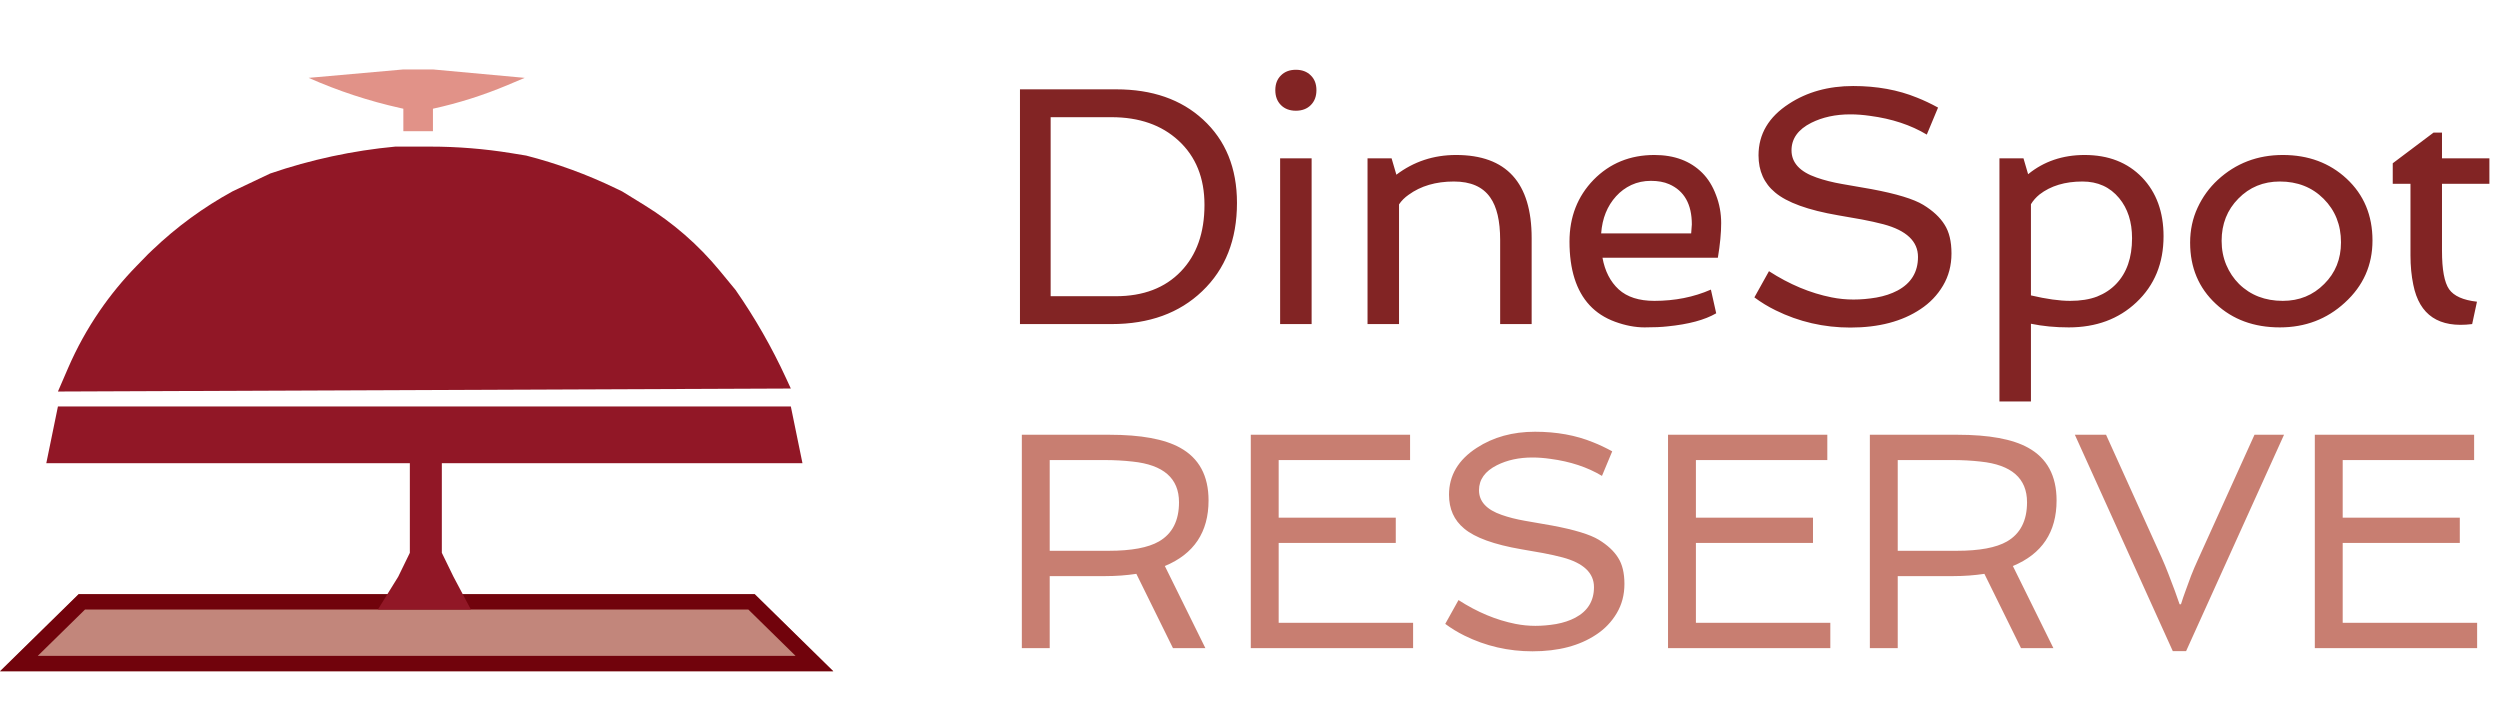 <svg width="162" height="47" viewBox="0 0 162 47" fill="none" xmlns="http://www.w3.org/2000/svg">
<g filter="url(#filter0_d_203_399)">
<path d="M5.099 37.5H48.903L54 42.5H0L5.099 37.5Z" fill="#C2867B"/>
<path d="M1.224 42L5.303 38H48.699L52.776 42H1.224Z" stroke="#71030C"/>
</g>
<path d="M4.416 23.84L3.754 25.371L51.246 25.177L50.932 24.497C50.013 22.503 48.919 20.593 47.665 18.79L46.634 17.538C45.941 16.697 45.179 15.915 44.356 15.2C43.548 14.498 42.684 13.863 41.773 13.302L40.315 12.403L39.914 12.21C38.05 11.309 36.101 10.595 34.096 10.081L33.12 9.922C31.386 9.641 29.633 9.5 27.877 9.5H25.615C22.861 9.757 20.129 10.346 17.512 11.242L15.062 12.403C13.185 13.431 11.45 14.699 9.902 16.176L9.596 16.468L8.824 17.261C7.958 18.15 7.17 19.111 6.467 20.134C5.665 21.3 4.979 22.541 4.416 23.84Z" fill="#911726"/>
<path d="M3.754 26.339L3 30.016H26.558V35.823L25.804 37.371L24.485 39.5H30.515L29.385 37.371L28.631 35.823V30.016H52L51.246 26.339H3.754Z" fill="#911726"/>
<path d="M26.137 7.045V8.5H28.055V7.045C29.713 6.683 31.335 6.168 32.9 5.509L34 5.045L28.055 4.5H26.137L20 5.045C21.913 5.892 23.905 6.548 25.947 7.003L26.137 7.045Z" fill="#E19288"/>
<path d="M66.094 5.789H72.336C74.663 5.789 76.536 6.441 77.954 7.744C79.422 9.09 80.156 10.892 80.156 13.148C80.156 15.532 79.404 17.441 77.9 18.873C76.418 20.291 74.463 21 72.035 21H66.094V5.789ZM72.303 19.195C74.087 19.195 75.494 18.658 76.525 17.584C77.542 16.524 78.05 15.088 78.05 13.276C78.05 11.529 77.488 10.14 76.364 9.108C75.268 8.099 73.822 7.594 72.024 7.594H68.082V19.195H72.303ZM85.305 5.843C85.305 6.244 85.183 6.566 84.939 6.81C84.696 7.053 84.374 7.175 83.972 7.175C83.571 7.175 83.249 7.053 83.006 6.81C82.762 6.566 82.64 6.244 82.64 5.843C82.64 5.442 82.762 5.123 83.006 4.887C83.249 4.643 83.571 4.521 83.972 4.521C84.374 4.521 84.696 4.643 84.939 4.887C85.183 5.123 85.305 5.442 85.305 5.843ZM82.952 10.258H84.993V21H82.952V10.258ZM90.485 11.321C91.61 10.469 92.899 10.043 94.352 10.043C97.618 10.043 99.251 11.837 99.251 15.425V21H97.21V15.554C97.21 14.315 96.995 13.395 96.565 12.793C96.085 12.105 95.301 11.762 94.213 11.762C93.046 11.762 92.068 12.048 91.28 12.621C91.022 12.8 90.815 13.008 90.657 13.244V21H88.616V10.258H90.174L90.485 11.321ZM110.308 11.203C110.687 11.583 110.984 12.062 111.199 12.643C111.421 13.216 111.532 13.821 111.532 14.458C111.532 15.095 111.461 15.844 111.317 16.703H103.841C103.998 17.57 104.349 18.254 104.894 18.755C105.438 19.249 106.208 19.496 107.203 19.496C108.535 19.496 109.756 19.253 110.866 18.766L111.21 20.302C110.472 20.731 109.42 21.014 108.052 21.15C107.672 21.193 107.178 21.215 106.569 21.215C105.961 21.215 105.323 21.093 104.657 20.85C103.991 20.606 103.44 20.248 103.003 19.775C102.136 18.837 101.703 17.462 101.703 15.65C101.703 14.06 102.222 12.729 103.261 11.654C104.313 10.58 105.628 10.043 107.203 10.043C108.499 10.043 109.534 10.43 110.308 11.203ZM109.588 15.124L109.631 14.544C109.631 13.233 109.14 12.363 108.159 11.934C107.83 11.79 107.436 11.719 106.977 11.719C106.519 11.719 106.097 11.808 105.71 11.987C105.33 12.166 105.001 12.41 104.722 12.718C104.149 13.348 103.826 14.15 103.755 15.124H109.588ZM114.629 17.573C115.961 18.433 117.314 18.998 118.689 19.27C119.155 19.364 119.628 19.41 120.107 19.41C120.587 19.41 121.081 19.367 121.59 19.281C122.106 19.188 122.56 19.038 122.954 18.83C123.842 18.357 124.286 17.631 124.286 16.649C124.286 15.64 123.541 14.934 122.052 14.533C121.615 14.419 121.149 14.315 120.655 14.222L119.119 13.953C117.164 13.617 115.8 13.122 115.026 12.471C114.31 11.876 113.952 11.074 113.952 10.065C113.952 8.689 114.611 7.576 115.929 6.724C117.103 5.957 118.489 5.574 120.086 5.574C121.619 5.574 122.997 5.825 124.222 6.326C124.659 6.498 125.113 6.713 125.586 6.971L124.856 8.722C123.817 8.099 122.592 7.694 121.182 7.508C120.738 7.443 120.308 7.411 119.893 7.411C118.94 7.411 118.099 7.594 117.368 7.959C116.516 8.389 116.09 8.983 116.09 9.742C116.09 10.544 116.631 11.132 117.712 11.504C118.199 11.676 118.75 11.815 119.366 11.923L121.278 12.256C122.89 12.557 124.007 12.897 124.63 13.276C125.253 13.656 125.711 14.082 126.005 14.555C126.306 15.02 126.456 15.643 126.456 16.424C126.456 17.197 126.273 17.892 125.908 18.508C125.543 19.124 125.056 19.632 124.447 20.033C123.259 20.828 121.744 21.226 119.903 21.226C118.185 21.226 116.57 20.853 115.059 20.108C114.564 19.865 114.106 19.586 113.684 19.27L114.629 17.573ZM134.054 21.215C133.18 21.215 132.364 21.136 131.605 20.979V26.017H129.564V10.258H131.121L131.422 11.289C132.439 10.458 133.66 10.043 135.085 10.043C136.632 10.043 137.874 10.53 138.813 11.504C139.736 12.471 140.198 13.738 140.198 15.307C140.198 17.061 139.611 18.49 138.437 19.593C137.291 20.674 135.83 21.215 134.054 21.215ZM131.605 19.142C132.614 19.378 133.459 19.496 134.14 19.496C134.82 19.496 135.404 19.403 135.891 19.217C136.378 19.023 136.79 18.751 137.126 18.4C137.814 17.684 138.157 16.696 138.157 15.435C138.157 14.376 137.878 13.509 137.319 12.836C136.725 12.12 135.934 11.762 134.945 11.762C133.814 11.762 132.887 12.041 132.163 12.6C131.934 12.786 131.748 12.997 131.605 13.233V19.142ZM141.92 15.726C141.92 14.909 142.081 14.154 142.404 13.459C142.726 12.764 143.163 12.163 143.714 11.654C144.881 10.58 146.285 10.043 147.925 10.043C149.579 10.043 150.958 10.555 152.061 11.579C153.178 12.617 153.737 13.953 153.737 15.586C153.737 17.183 153.139 18.526 151.943 19.614C150.782 20.681 149.379 21.215 147.732 21.215C146.056 21.215 144.674 20.706 143.585 19.689C142.475 18.658 141.92 17.337 141.92 15.726ZM143.961 15.607C143.961 16.166 144.061 16.685 144.262 17.165C144.462 17.638 144.738 18.049 145.089 18.4C145.834 19.131 146.779 19.496 147.925 19.496C148.992 19.496 149.887 19.131 150.611 18.4C151.334 17.684 151.696 16.785 151.696 15.704C151.696 14.573 151.32 13.631 150.568 12.879C149.823 12.134 148.877 11.762 147.732 11.762C146.665 11.762 145.769 12.13 145.046 12.868C144.323 13.599 143.961 14.512 143.961 15.607ZM156.199 11.912H155.05V10.58L157.693 8.593H158.241V10.258H161.313V11.912H158.241V16.252C158.241 17.469 158.394 18.3 158.702 18.744C159.01 19.181 159.612 19.45 160.507 19.55L160.196 21C158.047 21.272 156.776 20.424 156.382 18.454C156.26 17.867 156.199 17.233 156.199 16.553V11.912Z" fill="#822424"/>
<path d="M78.314 32.43C78.314 34.48 77.37 35.897 75.482 36.678L78.109 42H76.009L73.636 37.185C72.992 37.283 72.318 37.332 71.615 37.332H68.021V42H66.215V28.172H71.888C73.933 28.172 75.459 28.452 76.468 29.012C77.699 29.689 78.314 30.828 78.314 32.43ZM71.859 35.691C73.317 35.691 74.398 35.49 75.101 35.086C75.967 34.585 76.4 33.738 76.4 32.547C76.4 30.997 75.397 30.119 73.392 29.91C72.813 29.845 72.217 29.812 71.605 29.812H68.021V35.691H71.859ZM81.051 28.172H91.373V29.812H82.858V33.543H90.446V35.184H82.858V40.359H91.569V42H81.051V28.172ZM94.511 38.885C95.722 39.666 96.952 40.18 98.202 40.428C98.626 40.512 99.055 40.555 99.491 40.555C99.928 40.555 100.377 40.516 100.839 40.438C101.308 40.353 101.721 40.216 102.079 40.027C102.887 39.598 103.29 38.937 103.29 38.045C103.29 37.127 102.613 36.486 101.259 36.121C100.862 36.017 100.439 35.922 99.99 35.838L98.593 35.594C96.816 35.288 95.575 34.839 94.872 34.246C94.221 33.706 93.896 32.977 93.896 32.059C93.896 30.809 94.495 29.796 95.693 29.021C96.76 28.325 98.02 27.977 99.472 27.977C100.865 27.977 102.118 28.204 103.232 28.66C103.629 28.816 104.042 29.012 104.472 29.246L103.808 30.838C102.864 30.271 101.751 29.904 100.468 29.734C100.064 29.676 99.674 29.646 99.296 29.646C98.43 29.646 97.665 29.812 97.001 30.145C96.226 30.535 95.839 31.076 95.839 31.766C95.839 32.495 96.331 33.029 97.314 33.367C97.756 33.523 98.258 33.65 98.818 33.748L100.556 34.051C102.021 34.324 103.036 34.633 103.603 34.978C104.169 35.324 104.586 35.711 104.853 36.141C105.126 36.564 105.263 37.13 105.263 37.84C105.263 38.543 105.097 39.175 104.765 39.734C104.433 40.294 103.99 40.757 103.437 41.121C102.356 41.844 100.979 42.205 99.306 42.205C97.743 42.205 96.275 41.867 94.902 41.19C94.452 40.968 94.036 40.714 93.652 40.428L94.511 38.885ZM108.088 28.172H118.41V29.812H109.895V33.543H117.482V35.184H109.895V40.359H118.605V42H108.088V28.172ZM133.266 32.43C133.266 34.48 132.322 35.897 130.434 36.678L133.061 42H130.962L128.589 37.185C127.944 37.283 127.27 37.332 126.567 37.332H122.973V42H121.167V28.172H126.841C128.885 28.172 130.412 28.452 131.421 29.012C132.651 29.689 133.266 30.828 133.266 32.43ZM126.811 35.691C128.27 35.691 129.35 35.49 130.054 35.086C130.919 34.585 131.352 33.738 131.352 32.547C131.352 30.997 130.35 30.119 128.345 29.91C127.765 29.845 127.169 29.812 126.557 29.812H122.973V35.691H126.811ZM134.451 28.172H136.472L140.066 36.111C140.229 36.476 140.379 36.837 140.515 37.195C140.828 37.996 141.069 38.65 141.238 39.158H141.326C141.417 38.865 141.518 38.569 141.629 38.27L141.98 37.312C142.117 36.961 142.27 36.603 142.439 36.238L146.091 28.172H148.005L141.658 42.195H140.798L134.451 28.172ZM150 28.172H160.323V29.812H151.807V33.543H159.395V35.184H151.807V40.359H160.518V42H150V28.172Z" fill="#C87E71"/>
<defs>
<filter id="filter0_d_203_399" x="0" y="37.5" width="54" height="6" filterUnits="userSpaceOnUse" color-interpolation-filters="sRGB">
<feFlood flood-opacity="0" result="BackgroundImageFix"/>
<feColorMatrix in="SourceAlpha" type="matrix" values="0 0 0 0 0 0 0 0 0 0 0 0 0 0 0 0 0 0 127 0" result="hardAlpha"/>
<feOffset dy="1"/>
<feComposite in2="hardAlpha" operator="out"/>
<feColorMatrix type="matrix" values="0 0 0 0 0.443 0 0 0 0 0.012 0 0 0 0 0.047 0 0 0 1 0"/>
<feBlend mode="normal" in2="BackgroundImageFix" result="effect1_dropShadow_203_399"/>
<feBlend mode="normal" in="SourceGraphic" in2="effect1_dropShadow_203_399" result="shape"/>
</filter>
</defs>
</svg>
